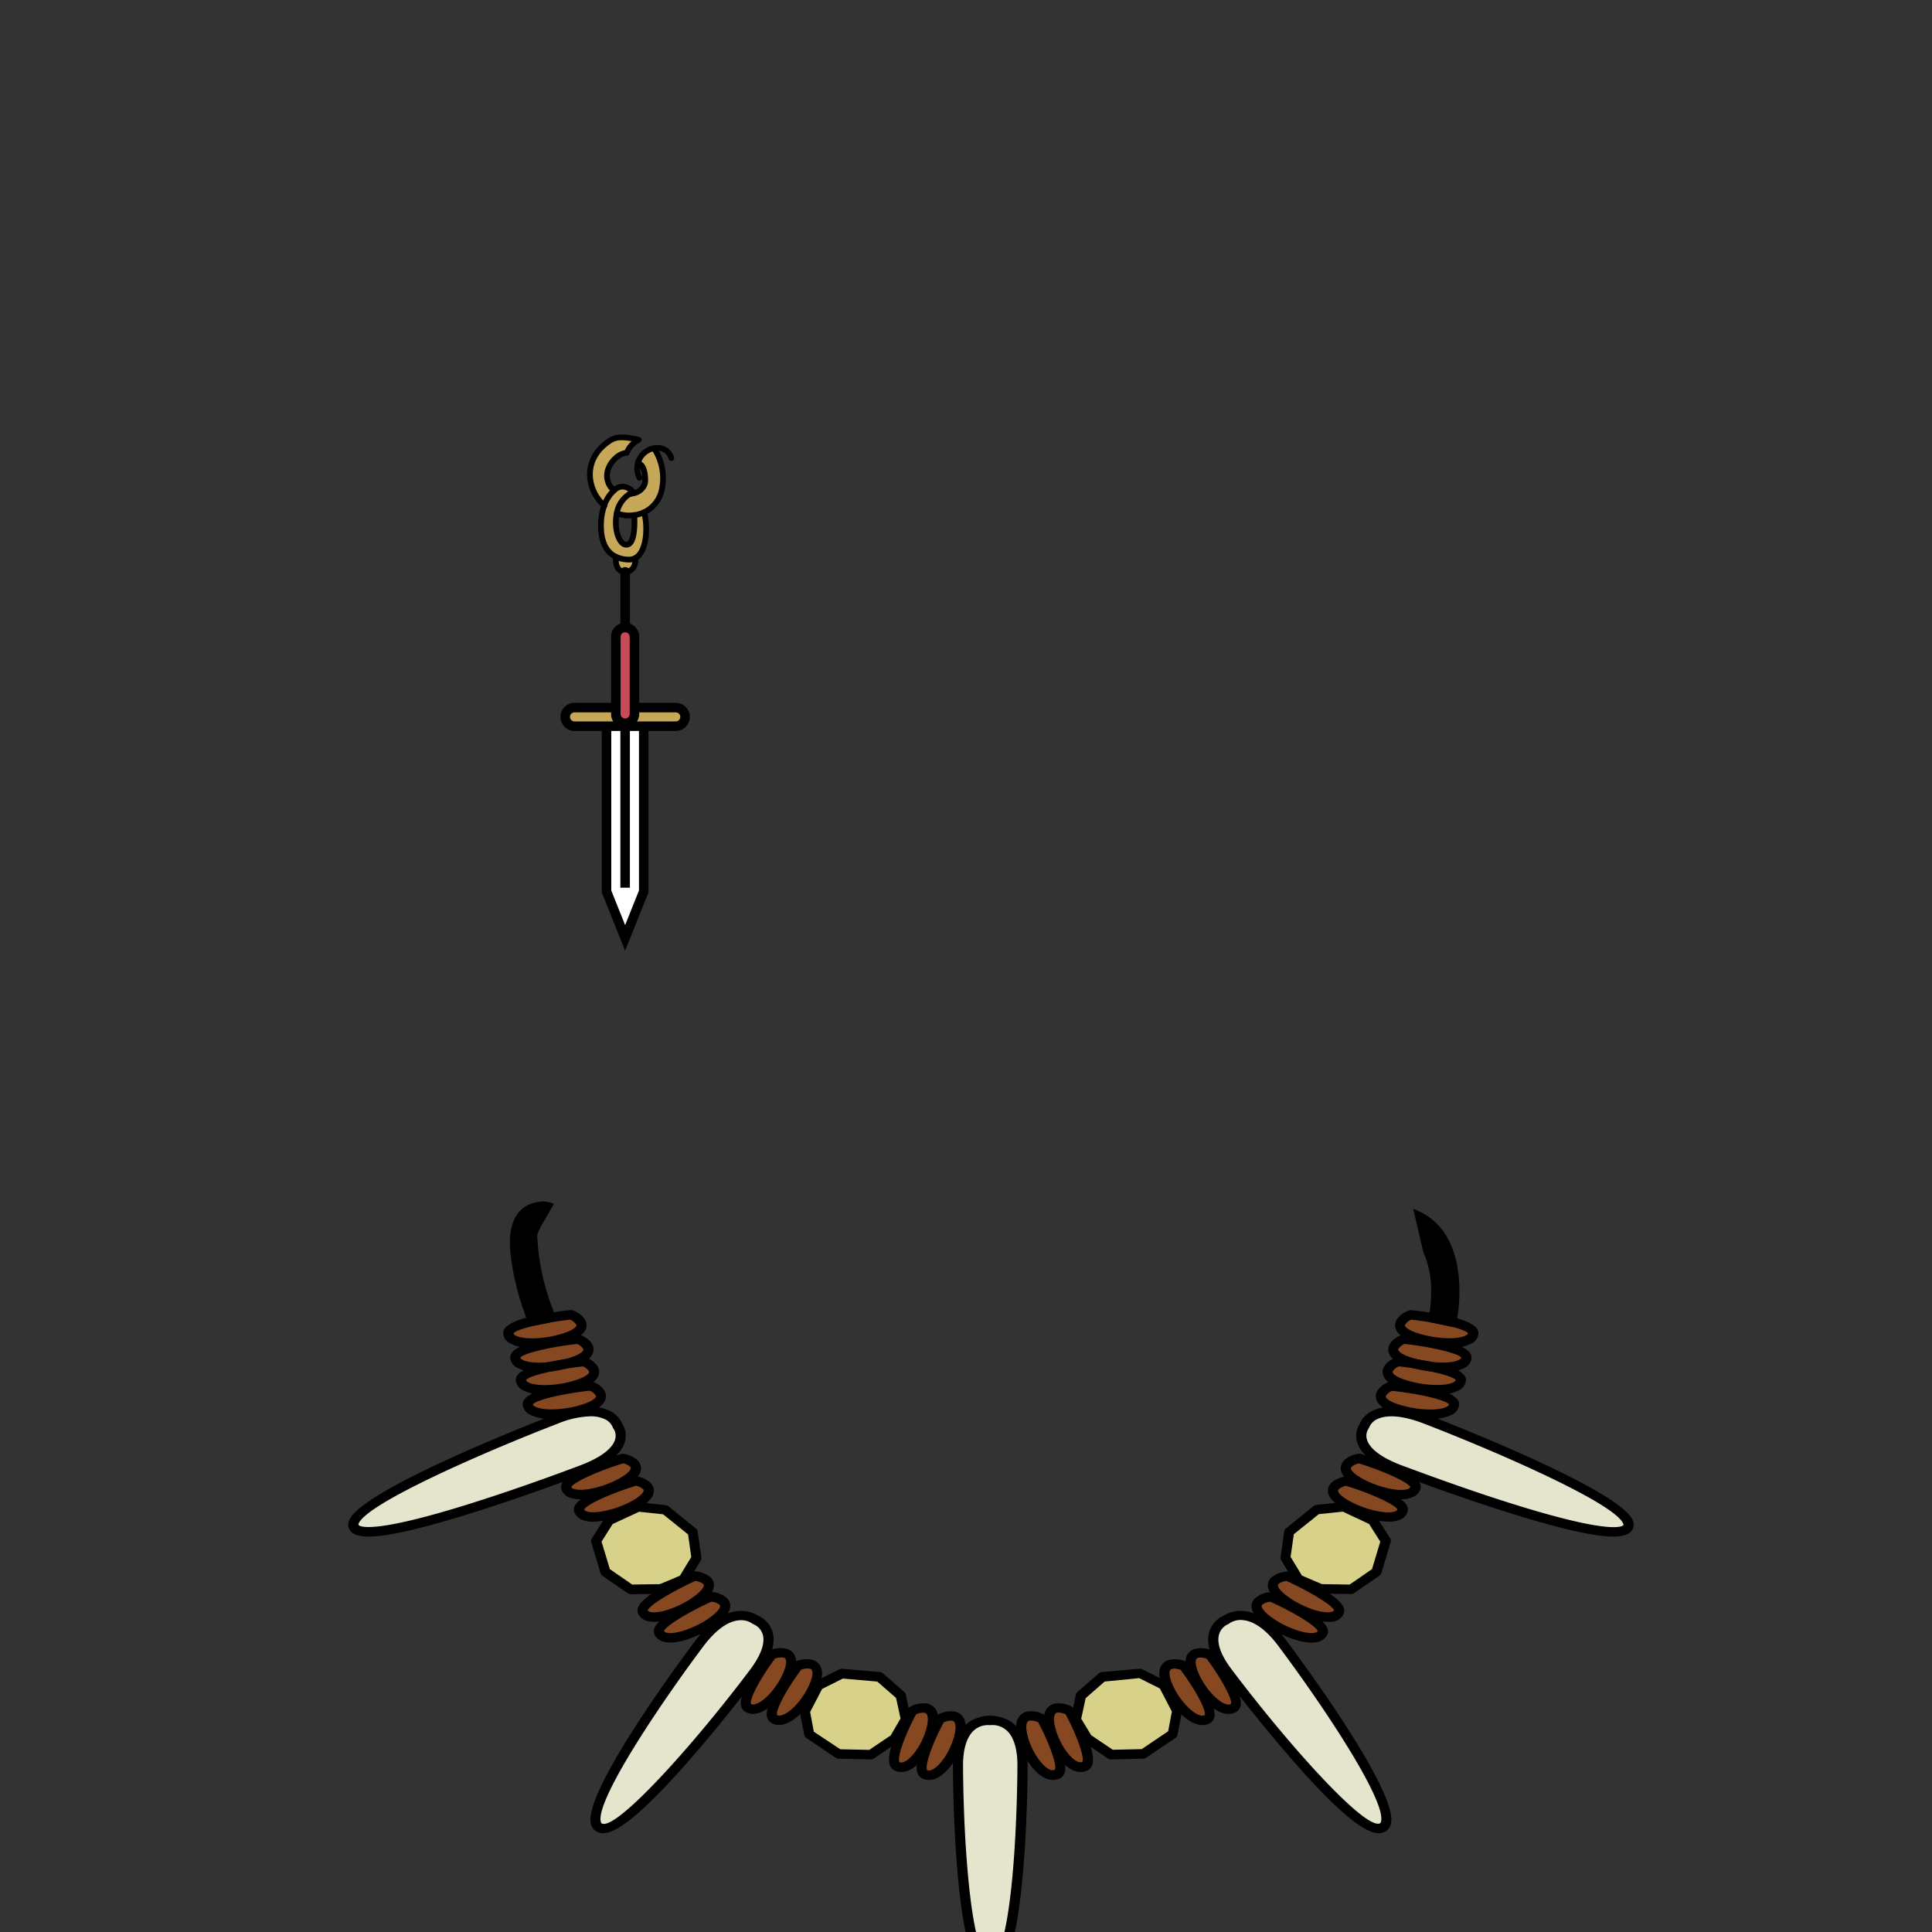 <svg id="jewelries" xmlns="http://www.w3.org/2000/svg" viewBox="0 0 432 432">
  <rect x="0" y="0" width="432" height="432" fill="#333333" stroke="none"/>
  <defs>
    <style>.BUNTAI_BEAR_JEWELRY_BEAR_JEWELRY_8_cls-1{fill:#d8d189;}.BUNTAI_BEAR_JEWELRY_BEAR_JEWELRY_8_cls-2{fill:#e5e5cd;}.BUNTAI_BEAR_JEWELRY_BEAR_JEWELRY_8_cls-3{fill:#864821;}.BUNTAI_BEAR_JEWELRY_BEAR_JEWELRY_8_cls-4{fill:#c7a858;}.BUNTAI_BEAR_JEWELRY_BEAR_JEWELRY_8_cls-5,.BUNTAI_BEAR_JEWELRY_BEAR_JEWELRY_8_cls-8,.BUNTAI_BEAR_JEWELRY_BEAR_JEWELRY_8_cls-9{fill:none;stroke:#000;}.BUNTAI_BEAR_JEWELRY_BEAR_JEWELRY_8_cls-5,.BUNTAI_BEAR_JEWELRY_BEAR_JEWELRY_8_cls-8{stroke-linecap:round;stroke-linejoin:round;}.BUNTAI_BEAR_JEWELRY_BEAR_JEWELRY_8_cls-5{stroke-width:1.28px;}.BUNTAI_BEAR_JEWELRY_BEAR_JEWELRY_8_cls-6{fill:#fff;}.BUNTAI_BEAR_JEWELRY_BEAR_JEWELRY_8_cls-7{fill:#c74c58;}.BUNTAI_BEAR_JEWELRY_BEAR_JEWELRY_8_cls-8,.BUNTAI_BEAR_JEWELRY_BEAR_JEWELRY_8_cls-9{stroke-width:2.13px;}.BUNTAI_BEAR_JEWELRY_BEAR_JEWELRY_8_cls-9{stroke-miterlimit:10;}</style>
  </defs>
  <polygon class="BUNTAI_BEAR_JEWELRY_BEAR_JEWELRY_8_cls-1" points="196.66 374.93 188.22 374.2 182.97 376.83 179.97 382.6 180.93 387.76 187.51 392.19 194.73 392.35 200.05 388.74 202.55 384.43 201.45 379.12 196.66 374.93" />
  <polygon class="BUNTAI_BEAR_JEWELRY_BEAR_JEWELRY_8_cls-1" points="148.73 337.59 142.69 336.94 136.2 339.96 133.29 344.56 135.36 351.5 140.98 355.37 147.77 355.28 152.82 353.16 155.72 348.37 154.9 342.55 148.73 337.59" />
  <polygon class="BUNTAI_BEAR_JEWELRY_BEAR_JEWELRY_8_cls-1" points="254.91 374.2 246.47 374.93 241.68 379.12 240.58 384.43 243.08 388.74 248.4 392.35 255.62 392.19 262.2 387.76 263.16 382.6 260.16 376.83 254.91 374.2" />
  <polygon class="BUNTAI_BEAR_JEWELRY_BEAR_JEWELRY_8_cls-1" points="306.93 339.96 300.44 336.94 294.4 337.59 288.23 342.55 287.41 348.37 290.31 353.16 295.36 355.28 302.15 355.37 307.77 351.5 309.84 344.56 306.93 339.96" />
  <path class="BUNTAI_BEAR_JEWELRY_BEAR_JEWELRY_8_cls-2" d="M221.42,384.7s-7.22-1.08-7.22,10.1c0,0,.08,45.13,7.22,45.13s7.22-45.13,7.22-45.13C228.64,383.62,221.42,384.7,221.42,384.7Z" />
  <path class="BUNTAI_BEAR_JEWELRY_BEAR_JEWELRY_8_cls-2" d="M168.94,362.18s-5.39-4.25-12.47,5.16c0,0-28.5,38-22.49,41.29S168.61,374,168.61,374C175.69,364.61,168.94,362.18,168.94,362.18Z" />
  <path class="BUNTAI_BEAR_JEWELRY_BEAR_JEWELRY_8_cls-2" d="M138.06,318.84s-1.8-6.08-13.73-1.5c0,0-48.14,18.54-45.21,24.12s51.12-12.86,51.12-12.86C142.17,324,138.06,318.84,138.06,318.84Z" />
  <path class="BUNTAI_BEAR_JEWELRY_BEAR_JEWELRY_8_cls-2" d="M274.19,362.18s-6.75,2.43.33,11.84c0,0,28.62,37.92,34.63,34.61s-22.49-41.29-22.49-41.29C279.58,357.93,274.19,362.18,274.19,362.18Z" />
  <path class="BUNTAI_BEAR_JEWELRY_BEAR_JEWELRY_8_cls-2" d="M318.8,317.34c-11.93-4.58-13.73,1.5-13.73,1.5S301,324,312.89,328.6c0,0,48.19,18.43,51.12,12.86S318.8,317.34,318.8,317.34Z" />
  <path class="BUNTAI_BEAR_JEWELRY_BEAR_JEWELRY_8_cls-3" d="M175.69,369.72a5.14,5.14,0,0,0-3.14.29s-7.77,10.35-5.29,11.85,6.53-2.6,8.43-6.31S177,370.21,175.69,369.72Z" />
  <path class="BUNTAI_BEAR_JEWELRY_BEAR_JEWELRY_8_cls-3" d="M181.54,372.21a5.09,5.09,0,0,0-3.14.28s-7.77,10.35-5.29,11.86,6.53-2.61,8.43-6.32S182.88,372.7,181.54,372.21Z" />
  <path class="BUNTAI_BEAR_JEWELRY_BEAR_JEWELRY_8_cls-3" d="M207,382a5.05,5.05,0,0,0-3.07.65s-6,11.16-3.36,12.36,6.06-3.34,7.35-7.23S208.42,382.28,207,382Z" />
  <path class="BUNTAI_BEAR_JEWELRY_BEAR_JEWELRY_8_cls-3" d="M213.21,383.74a5,5,0,0,0-3.07.64s-6,11.16-3.36,12.36,6.06-3.34,7.35-7.23S214.61,384.07,213.21,383.74Z" />
  <path class="BUNTAI_BEAR_JEWELRY_BEAR_JEWELRY_8_cls-3" d="M142,327.52c-.71-1.08-2.7-1.41-2.7-1.41s-13.52,4.17-12.63,6.66,7,1.32,11.19-.63S142.67,328.6,142,327.52Z" />
  <path class="BUNTAI_BEAR_JEWELRY_BEAR_JEWELRY_8_cls-3" d="M144.84,332.53c-.71-1.08-2.7-1.41-2.7-1.41s-13.53,4.18-12.63,6.66,7,1.33,11.18-.62S145.55,333.61,144.84,332.53Z" />
  <path class="BUNTAI_BEAR_JEWELRY_BEAR_JEWELRY_8_cls-3" d="M158.13,353.51a4.94,4.94,0,0,0-2.9-1.08s-12.74,5.71-11.46,8.07,7.18.49,11-1.92S159,354.5,158.13,353.51Z" />
  <path class="BUNTAI_BEAR_JEWELRY_BEAR_JEWELRY_8_cls-3" d="M158.87,357.07s-12.73,5.7-11.45,8.06,7.18.5,11-1.92,4.25-4.07,3.37-5.06A4.87,4.87,0,0,0,158.87,357.07Z" />
  <path class="BUNTAI_BEAR_JEWELRY_BEAR_JEWELRY_8_cls-3" d="M127.56,310.05c4.55-1.13,5.65-2.55,5.23-3.74s-2.28-1.87-2.28-1.87-1.79.19-4.07.56c4.42-1.13,5.5-2.53,5.09-3.71s-2.28-1.87-2.28-1.87-14.26,1.55-14,4.14c.18,2,4.06,2.47,7.91,2-3.44.71-6.77,1.72-6.65,3C116.73,311.17,123,311.19,127.56,310.05Z" />
  <path class="BUNTAI_BEAR_JEWELRY_BEAR_JEWELRY_8_cls-3" d="M134.31,311.74c-.41-1.19-2.27-1.88-2.27-1.88s-14.27,1.56-14,4.15,6.53,2.61,11.08,1.47S134.73,312.93,134.31,311.74Z" />
  <path class="BUNTAI_BEAR_JEWELRY_BEAR_JEWELRY_8_cls-3" d="M124.78,299.61c4.54-1.14,5.64-2.56,5.22-3.75s-2.28-1.87-2.28-1.87-14.26,1.55-14,4.14S120.23,300.74,124.78,299.61Z" />
  <path class="BUNTAI_BEAR_JEWELRY_BEAR_JEWELRY_8_cls-3" d="M267.44,369.72c-1.34.49-1.91,2.12,0,5.83s5.95,7.82,8.43,6.31S270.58,370,270.58,370A5.14,5.14,0,0,0,267.44,369.72Z" />
  <path class="BUNTAI_BEAR_JEWELRY_BEAR_JEWELRY_8_cls-3" d="M261.59,372.21c-1.34.49-1.91,2.12,0,5.82s6,7.83,8.43,6.32-5.29-11.86-5.29-11.86A5.09,5.09,0,0,0,261.59,372.21Z" />
  <path class="BUNTAI_BEAR_JEWELRY_BEAR_JEWELRY_8_cls-3" d="M236.11,382c-1.4.33-2.22,1.88-.92,5.78s4.65,8.44,7.35,7.23-3.36-12.36-3.36-12.36A5.05,5.05,0,0,0,236.11,382Z" />
  <path class="BUNTAI_BEAR_JEWELRY_BEAR_JEWELRY_8_cls-3" d="M229.92,383.74c-1.4.33-2.22,1.87-.92,5.77s4.65,8.44,7.35,7.23S233,384.38,233,384.38A5,5,0,0,0,229.92,383.74Z" />
  <path class="BUNTAI_BEAR_JEWELRY_BEAR_JEWELRY_8_cls-3" d="M303.87,326.11s-2,.33-2.7,1.41,0,2.67,4.14,4.62,10.29,3.11,11.19.63S303.87,326.11,303.87,326.11Z" />
  <path class="BUNTAI_BEAR_JEWELRY_BEAR_JEWELRY_8_cls-3" d="M301,331.12s-2,.33-2.7,1.41,0,2.67,4.15,4.63,10.29,3.11,11.18.62S301,331.12,301,331.12Z" />
  <path class="BUNTAI_BEAR_JEWELRY_BEAR_JEWELRY_8_cls-3" d="M287.9,352.43a4.94,4.94,0,0,0-2.9,1.08c-.87,1-.43,2.65,3.37,5.07s9.71,4.28,11,1.92S287.9,352.43,287.9,352.43Z" />
  <path class="BUNTAI_BEAR_JEWELRY_BEAR_JEWELRY_8_cls-3" d="M284.26,357.07a4.87,4.87,0,0,0-2.9,1.08c-.88,1-.43,2.65,3.37,5.06s9.7,4.28,11,1.92S284.26,357.07,284.26,357.07Z" />
  <path class="BUNTAI_BEAR_JEWELRY_BEAR_JEWELRY_8_cls-3" d="M311.09,309.86s-1.86.69-2.28,1.88.68,2.61,5.23,3.74,10.84,1.12,11.07-1.47S311.09,309.86,311.09,309.86Z" />
  <path class="BUNTAI_BEAR_JEWELRY_BEAR_JEWELRY_8_cls-3" d="M315.41,294s-1.86.69-2.28,1.87.68,2.61,5.22,3.75,10.84,1.12,11.08-1.48S315.41,294,315.41,294Z" />
  <path class="BUNTAI_BEAR_JEWELRY_BEAR_JEWELRY_8_cls-3" d="M313.88,299.42s-1.86.68-2.28,1.87.67,2.58,5.09,3.71c-2.28-.37-4.07-.56-4.07-.56s-1.86.69-2.28,1.87.68,2.61,5.23,3.74,10.83,1.12,11.07-1.47c.12-1.26-3.21-2.27-6.65-3,3.85.43,7.73,0,7.91-2C328.14,301,313.88,299.42,313.88,299.42Z" />
  <path d="M221.42,441c-2.57,0-5.73-2.67-7.42-23.54-.9-11.2-.93-22.54-.93-22.65,0-4.59,1.17-7.84,3.47-9.67a8.69,8.69,0,0,1,9.76,0c2.31,1.83,3.48,5.08,3.48,9.67,0,.11,0,11.45-.94,22.65C227.16,438.32,224,441,221.42,441Zm-.52-55.26a4.65,4.65,0,0,0-2.92,1c-1.73,1.39-2.64,4.17-2.64,8,0,.11,0,11.38.93,22.5,1.69,21,4.8,21.58,5.15,21.58s3.46-.61,5.16-21.58c.9-11.12.92-22.39.92-22.5,0-3.86-.91-6.64-2.64-8a4.67,4.67,0,0,0-3.27-1,1,1,0,0,1-.34,0Z" />
  <path d="M134.83,409.91a2.93,2.93,0,0,1-1.43-.36,2.63,2.63,0,0,1-1.29-1.77c-1.7-7.29,20.85-37.61,23.43-41,3-3.94,6.06-6.13,9.21-6.51a7.16,7.16,0,0,1,4.77,1,5.9,5.9,0,0,1,3.17,3.46c.86,2.65-.19,6-3.15,9.9-.07.1-7.27,9.62-15.11,18.61C142.52,406.89,137.45,409.91,134.83,409.91Zm30.86-47.63a6.07,6.07,0,0,0-.71.05c-2.43.32-5,2.26-7.58,5.62-9.89,13.18-24.2,34.54-23.07,39.38.07.31.19.37.22.39a1,1,0,0,0,.48.11c4,0,19.71-17.27,32.65-34.42,2.48-3.3,3.47-6.08,2.85-8a3.59,3.59,0,0,0-2-2.2,1.54,1.54,0,0,1-.31-.17A4.35,4.35,0,0,0,165.69,362.28Z" />
  <path d="M82.41,343.58c-2.8,0-3.83-.75-4.31-1.66a2.25,2.25,0,0,1,0-2c2.77-6.83,41.43-21.89,45.83-23.58,5.17-2,9.25-2.33,12.14-1a5.77,5.77,0,0,1,3.06,3,4.9,4.9,0,0,1,.57,4.12c-.81,2.73-3.84,5.12-9,7.09-.12.05-12.22,4.67-24.53,8.55C93.11,342.23,86.17,343.58,82.41,343.58ZM132,316.69a20.71,20.71,0,0,0-7.26,1.63C107.85,324.84,82,336.17,80.18,340.7c0,.05-.08.22,0,.29s1.66,2.57,25.26-4.87c12.24-3.85,24.29-8.45,24.41-8.5,5.56-2.13,7.24-4.28,7.67-5.7a2.85,2.85,0,0,0-.33-2.45,1.11,1.11,0,0,1-.18-.34,3.54,3.54,0,0,0-2-1.9A7.24,7.24,0,0,0,132,316.69Z" />
  <path d="M194.73,393.41h0l-7.22-.16a1.13,1.13,0,0,1-.64-.2l-6.57-4.43a1.08,1.08,0,0,1-.46-.67l-1-5.17a1,1,0,0,1,.1-.64l3-5.77a1.06,1.06,0,0,1,.48-.48l5.26-2.62a1.17,1.17,0,0,1,.64-.13l8.43.74a1.15,1.15,0,0,1,.67.28l4.79,4.18a1,1,0,0,1,.34.58l1.11,5.31a1,1,0,0,1-.12.71l-2.5,4.31a1.21,1.21,0,0,1-.33.35l-5.32,3.6A1.23,1.23,0,0,1,194.73,393.41Zm-6.84-2.27,6.48.14,4.81-3.25,2.18-3.77-1-4.6L196.16,376l-7.7-.67-4.63,2.32-2.68,5.15.82,4.41Z" />
  <path d="M141,356.43a1.16,1.16,0,0,1-.68-.21l-5.62-3.87a1.09,1.09,0,0,1-.42-.57l-2.07-6.94a1,1,0,0,1,.12-.82l2.91-4.6a1.11,1.11,0,0,1,.47-.41l6.49-3a1.27,1.27,0,0,1,.64-.1l6,.64a1.32,1.32,0,0,1,.61.25l6.17,5a1,1,0,0,1,.38.66l.83,5.82a1,1,0,0,1-.14.66l-2.9,4.79a1.12,1.12,0,0,1-.53.45l-5.05,2.12a1.34,1.34,0,0,1-.45.09l-6.79.09Zm-4.64-5.57,5,3.45,6.18-.09,4.49-1.88,2.54-4.19-.72-5.06-5.58-4.49-5.36-.57L137,340.77l-2.49,3.94Z" />
  <path d="M308.3,409.91c-2.62,0-7.68-3-19.6-16.68-7.84-9-15-18.51-15.11-18.61-3-3.92-4-7.25-3.15-9.9a5.9,5.9,0,0,1,3.17-3.46,7.18,7.18,0,0,1,4.77-1c3.15.38,6.25,2.57,9.21,6.51,2.58,3.44,25.13,33.76,23.43,41a2.63,2.63,0,0,1-1.29,1.77A2.93,2.93,0,0,1,308.3,409.91Zm-33.69-46.74a3.6,3.6,0,0,0-2,2.2c-.62,2,.37,4.74,2.85,8,13.53,17.92,30.08,36,33.13,34.31,0,0,.15-.08.22-.39,1.13-4.84-13.18-26.2-23.07-39.39-2.53-3.35-5.14-5.29-7.58-5.61a4.56,4.56,0,0,0-3.23.67A1.54,1.54,0,0,1,274.61,363.17Zm-.42-1h0Z" />
  <path d="M360.72,343.58c-3.76,0-10.7-1.35-23.73-5.45-12.31-3.88-24.41-8.5-24.53-8.55-5.15-2-8.18-4.36-9-7.09a4.93,4.93,0,0,1,.58-4.12,5.77,5.77,0,0,1,3.06-3c2.88-1.32,7-1,12.14,1,4.4,1.69,43.06,16.75,45.83,23.58a2.25,2.25,0,0,1,0,2C364.55,342.83,363.51,343.58,360.72,343.58ZM306,319.46a2.84,2.84,0,0,0-.32,2.5c.44,1.42,2.13,3.55,7.65,5.67.12,0,12.17,4.64,24.41,8.49,23.6,7.44,25.21,5,25.26,4.87s0-.24-.05-.29c-1.83-4.53-27.66-15.86-44.57-22.38-5.6-2.15-8.64-1.77-10.21-1.09a3.51,3.51,0,0,0-2,1.9A1.48,1.48,0,0,1,306,319.46Zm-.92-.62h0Z" />
  <path d="M248.4,393.41a1.23,1.23,0,0,1-.67-.21l-5.32-3.6a1.21,1.21,0,0,1-.33-.35l-2.5-4.31a1,1,0,0,1-.12-.71l1.11-5.31a1,1,0,0,1,.34-.58l4.79-4.18a1.15,1.15,0,0,1,.67-.28l8.43-.74a1.17,1.17,0,0,1,.64.13l5.26,2.62a1.06,1.06,0,0,1,.48.48l3,5.77a1,1,0,0,1,.1.64l-1,5.17a1.08,1.08,0,0,1-.46.67l-6.57,4.43a1.13,1.13,0,0,1-.64.2l-7.22.16ZM244,388l4.81,3.25,6.48-.14,5.92-4,.82-4.41-2.68-5.15-4.63-2.32L247,376l-4.24,3.71-1,4.6Z" />
  <path d="M302.15,356.43h0l-6.79-.09a1.34,1.34,0,0,1-.45-.09l-5-2.12a1.12,1.12,0,0,1-.53-.45l-2.9-4.79a1,1,0,0,1-.14-.66l.82-5.82a1.08,1.08,0,0,1,.39-.66l6.17-5a1.32,1.32,0,0,1,.61-.25l6-.64a1.27,1.27,0,0,1,.64.1l6.49,3a1.11,1.11,0,0,1,.47.41l2.91,4.6a1,1,0,0,1,.12.82l-2.07,6.94a1.09,1.09,0,0,1-.42.57l-5.62,3.87A1.16,1.16,0,0,1,302.15,356.43Zm-6.54-2.21,6.18.09,5-3.45,1.84-6.15-2.49-3.94L300.24,338l-5.36.57-5.58,4.49-.72,5.06,2.54,4.19Z" />
  <path d="M168.43,383.24a3.35,3.35,0,0,1-1.79-.49,2,2,0,0,1-.95-1.37c-.63-3.05,4.83-10.51,5.93-12a1.12,1.12,0,0,1,.45-.35,6.14,6.14,0,0,1,4-.31,2.82,2.82,0,0,1,1.69,1.57c.56,1.33.2,3.19-1.08,5.7-1.49,2.9-4.39,6.35-7.21,7.09A4.57,4.57,0,0,1,168.43,383.24Zm4.86-12.37c-3.35,4.52-5.84,9.22-5.35,10.17a1.45,1.45,0,0,0,.95,0c1.76-.46,4.29-3.08,5.78-6,1.34-2.61,1.15-3.67,1-4a.67.67,0,0,0-.4-.37A3.56,3.56,0,0,0,173.29,370.87Z" />
  <path d="M174.28,385.73a3.44,3.44,0,0,1-1.79-.49,2,2,0,0,1-1-1.37c-.63-3.05,4.83-10.52,5.93-12a1.06,1.06,0,0,1,.45-.36,6.2,6.2,0,0,1,4-.31,2.84,2.84,0,0,1,1.68,1.57c.57,1.33.21,3.2-1.07,5.7-1.49,2.9-4.39,6.35-7.22,7.09A4,4,0,0,1,174.28,385.73Zm4.85-12.37c-3.35,4.52-5.83,9.22-5.34,10.16a1.32,1.32,0,0,0,1,0c1.76-.45,4.29-3.07,5.78-6,1.34-2.61,1.15-3.68,1-4a.66.66,0,0,0-.4-.38A3.56,3.56,0,0,0,179.13,373.36Z" />
  <path d="M201.51,396.22a3.47,3.47,0,0,1-1.41-.3,2.15,2.15,0,0,1-1.14-1.26c-1.08-3,3.12-11,4-12.54a1.15,1.15,0,0,1,.41-.41,6,6,0,0,1,4-.78,3,3,0,0,1,1.91,1.36c.75,1.25.69,3.13-.18,5.75-1,3-3.32,6.78-6,7.87A4.26,4.26,0,0,1,201.51,396.22Zm3.3-12.85c-2.57,4.8-4.31,9.84-3.67,10.68a1.38,1.38,0,0,0,1-.09c1.65-.67,3.73-3.55,4.73-6.55.91-2.73.56-3.76.37-4.08a.71.71,0,0,0-.49-.35A3.38,3.38,0,0,0,204.81,383.37Z" />
  <path d="M207.71,398a3.48,3.48,0,0,1-1.42-.3,2.12,2.12,0,0,1-1.14-1.26c-1.08-3,3.12-11,4-12.53a1.1,1.1,0,0,1,.41-.42,6.11,6.11,0,0,1,3.95-.78,3,3,0,0,1,1.92,1.36c.75,1.25.69,3.13-.18,5.75-1,3-3.32,6.78-6,7.87A4.21,4.21,0,0,1,207.71,398ZM211,385.15c-2.57,4.81-4.31,9.84-3.67,10.68a1.41,1.41,0,0,0,1-.08c1.65-.68,3.73-3.55,4.73-6.56.91-2.72.56-3.76.37-4.08a.74.74,0,0,0-.49-.35A3.46,3.46,0,0,0,211,385.15Z" />
  <path d="M129.85,335.24a6.86,6.86,0,0,1-2.45-.38,3,3,0,0,1-1.85-1.76,1.83,1.83,0,0,1,.15-1.51c1.48-2.75,11.26-5.89,13.21-6.49a1.14,1.14,0,0,1,.55,0c.26,0,2.52.45,3.47,1.89a2.36,2.36,0,0,1,.3,2.06c-.42,1.38-2,2.72-4.9,4.07A22,22,0,0,1,129.85,335.24Zm-2.11-2.73a.92.92,0,0,0,.53.39c1.64.63,5.7-.13,9-1.7,3.14-1.48,3.65-2.49,3.73-2.76a.38.38,0,0,0,0-.37,3,3,0,0,0-1.67-.86C133.53,329,128.23,331.45,127.74,332.51Z" />
  <path d="M132.72,340.26a7,7,0,0,1-2.44-.38,3,3,0,0,1-1.85-1.76,1.81,1.81,0,0,1,.15-1.52c1.47-2.75,11.26-5.88,13.2-6.48a1.18,1.18,0,0,1,.56,0c.25,0,2.51.45,3.47,1.9a2.37,2.37,0,0,1,.29,2c-.42,1.39-2,2.72-4.9,4.07A21.8,21.8,0,0,1,132.72,340.26Zm-2.1-2.74a.85.85,0,0,0,.52.4c1.65.62,5.7-.14,9-1.71,3.14-1.48,3.66-2.48,3.74-2.75a.43.43,0,0,0,0-.38,3.15,3.15,0,0,0-1.67-.86C136.4,334,131.11,336.46,130.62,337.52Z" />
  <path d="M146.27,362.64a6.09,6.09,0,0,1-1.38-.14,3.19,3.19,0,0,1-2.13-1.52,1.81,1.81,0,0,1-.08-1.54c1-2.91,10.23-7.14,12.06-8a1,1,0,0,1,.54-.1,5.86,5.86,0,0,1,3.72,1.46,2.42,2.42,0,0,1,.61,2c-.21,1.42-1.59,2.92-4.22,4.58S149.07,362.64,146.27,362.64Zm-1.44-2.55a1,1,0,0,0,.63.36c1.73.41,5.62-.82,8.66-2.75,2.84-1.81,3.2-2.85,3.24-3.13a.39.39,0,0,0-.11-.38,3.32,3.32,0,0,0-1.81-.68C150,356,145.15,359,144.83,360.09Z" />
  <path d="M149.92,367.28a6,6,0,0,1-1.38-.15,3.18,3.18,0,0,1-2.14-1.52,1.84,1.84,0,0,1-.08-1.54c1.06-2.9,10.23-7.14,12.06-8a1.28,1.28,0,0,1,.55-.1,5.88,5.88,0,0,1,3.72,1.46,2.45,2.45,0,0,1,.61,2c-.22,1.42-1.6,2.92-4.22,4.59S152.72,367.28,149.92,367.28Zm-1.45-2.56a1,1,0,0,0,.63.36c1.75.42,5.62-.82,8.66-2.74,2.85-1.81,3.21-2.86,3.25-3.14a.42.42,0,0,0-.12-.38,3.29,3.29,0,0,0-1.81-.67C153.65,360.61,148.8,363.62,148.47,364.72Z" />
  <path d="M121.83,311.84a9.72,9.72,0,0,1-5.13-1.1,2.78,2.78,0,0,1-1.35-2.07c-.27-3,8-4.52,15-5.29a1.27,1.27,0,0,1,.55.07c.24.09,2.37.92,2.94,2.53a2.39,2.39,0,0,1-.21,2c-.74,1.28-2.64,2.28-5.8,3.07A25.86,25.86,0,0,1,121.83,311.84Zm-4.2-3.27a.79.79,0,0,0,.37.44c1.42.93,5.58.94,9.27,0,3.39-.84,4.2-1.7,4.39-2a.41.41,0,0,0,.05-.36,2.9,2.9,0,0,0-1.38-1.12C124.16,306.22,118.35,307.62,117.63,308.57Z" />
  <path d="M123.35,317.27a9.78,9.78,0,0,1-5.12-1.1,2.75,2.75,0,0,1-1.35-2.07c-.27-3,8-4.52,15-5.29a1.29,1.29,0,0,1,.55.07c.24.09,2.37.92,2.93,2.53a2.39,2.39,0,0,1-.2,2c-.74,1.28-2.64,2.28-5.81,3.07A26.34,26.34,0,0,1,123.35,317.27ZM119.16,314a.75.75,0,0,0,.37.44c1.42.93,5.58.94,9.27,0,3.39-.84,4.2-1.7,4.39-2a.41.41,0,0,0,.05-.36,2.9,2.9,0,0,0-1.38-1.12C125.69,311.65,119.87,313.05,119.16,314Z" />
  <path d="M119,301.39a9.72,9.72,0,0,1-5.13-1.1,2.74,2.74,0,0,1-1.34-2.07c-.28-3,8-4.52,15-5.28a1.13,1.13,0,0,1,.55.06c.25.09,2.37.92,2.94,2.54a2.33,2.33,0,0,1-.21,2c-.74,1.28-2.64,2.28-5.8,3.07A25.86,25.86,0,0,1,119,301.39Zm-4.2-3.27a.79.79,0,0,0,.37.44c1.43.93,5.59.94,9.27,0,3.39-.84,4.2-1.7,4.4-2a.4.4,0,0,0,0-.36,2.85,2.85,0,0,0-1.38-1.12C121.37,295.77,115.56,297.17,114.84,298.12Z" />
  <path d="M120.57,306.82a9.82,9.82,0,0,1-5.13-1.1,2.74,2.74,0,0,1-1.34-2.07c-.28-3,8-4.52,15-5.29a1.27,1.27,0,0,1,.55.07c.24.09,2.37.92,2.94,2.53a2.35,2.35,0,0,1-.21,2c-.74,1.28-2.64,2.28-5.8,3.07A25.86,25.86,0,0,1,120.57,306.82Zm-4.2-3.27a.79.79,0,0,0,.37.44c1.42.93,5.58.94,9.27,0,3.39-.84,4.2-1.7,4.39-2a.38.38,0,0,0,0-.36,2.9,2.9,0,0,0-1.38-1.12C122.9,301.2,117.09,302.6,116.37,303.55Z" />
  <path d="M274.7,383.24a4.57,4.57,0,0,1-1.08-.14c-2.83-.74-5.72-4.2-7.21-7.09-1.28-2.51-1.64-4.37-1.08-5.7a2.82,2.82,0,0,1,1.69-1.57,6.16,6.16,0,0,1,4,.31,1.12,1.12,0,0,1,.45.35c1.1,1.47,6.56,8.93,5.93,12a2,2,0,0,1-.95,1.37A3.35,3.35,0,0,1,274.7,383.24Zm-6.25-12.62a1.89,1.89,0,0,0-.6.09.67.67,0,0,0-.4.37c-.14.34-.33,1.4,1,4,1.49,2.89,4,5.51,5.78,6a1.24,1.24,0,0,0,1-.08c.43-.89-2.06-5.59-5.41-10.1A4.65,4.65,0,0,0,268.45,370.62Z" />
  <path d="M268.85,385.73a4,4,0,0,1-1.07-.15c-2.83-.74-5.73-4.19-7.22-7.09-1.28-2.5-1.64-4.37-1.08-5.7a2.91,2.91,0,0,1,1.69-1.57,6.2,6.2,0,0,1,4,.31,1.06,1.06,0,0,1,.45.36c1.1,1.46,6.56,8.93,5.93,12a2,2,0,0,1-.95,1.37A3.44,3.44,0,0,1,268.85,385.73ZM262.6,373.1a1.89,1.89,0,0,0-.6.09.66.66,0,0,0-.4.38c-.14.33-.33,1.4,1,4,1.49,2.89,4,5.51,5.78,6a1.16,1.16,0,0,0,1-.08c.43-.88-2-5.59-5.4-10.1A4.78,4.78,0,0,0,262.6,373.1Z" />
  <path d="M241.61,396.22a4.25,4.25,0,0,1-1.52-.31c-2.67-1.09-5-4.84-6-7.87-.87-2.62-.93-4.5-.18-5.75a3,3,0,0,1,1.91-1.36,6,6,0,0,1,4,.78,1.15,1.15,0,0,1,.41.41c.85,1.58,5.05,9.58,4,12.54a2.15,2.15,0,0,1-1.14,1.26A3.48,3.48,0,0,1,241.61,396.22Zm-4.88-13.28a1.86,1.86,0,0,0-.34,0,.71.71,0,0,0-.49.35c-.19.32-.54,1.35.37,4.08,1,3,3.08,5.88,4.73,6.55a1.25,1.25,0,0,0,1,.05c.59-.8-1.15-5.84-3.72-10.64A4.18,4.18,0,0,0,236.73,382.94Z" />
  <path d="M235.42,398a4.21,4.21,0,0,1-1.52-.31c-2.67-1.09-5-4.84-6-7.87-.87-2.62-.93-4.5-.18-5.75a3,3,0,0,1,1.91-1.36,6,6,0,0,1,4,.78,1.1,1.1,0,0,1,.41.42c.85,1.57,5.05,9.57,4,12.53a2.12,2.12,0,0,1-1.14,1.26A3.48,3.48,0,0,1,235.42,398Zm-4.88-13.27a1.87,1.87,0,0,0-.34,0,.74.74,0,0,0-.49.35c-.19.32-.54,1.36.37,4.08,1,3,3.08,5.88,4.73,6.56a1.3,1.3,0,0,0,1.05,0c.58-.8-1.16-5.83-3.73-10.64A4.17,4.17,0,0,0,230.54,384.73Z" />
  <path d="M313.28,335.24a22,22,0,0,1-8.48-2.15c-2.87-1.35-4.48-2.69-4.9-4.07a2.39,2.39,0,0,1,.3-2.06c.95-1.44,3.21-1.85,3.47-1.89a1.27,1.27,0,0,1,.55,0c1.95.6,11.73,3.74,13.21,6.49a1.83,1.83,0,0,1,.15,1.51,3,3,0,0,1-1.86,1.76A6.8,6.8,0,0,1,313.28,335.24Zm-9.47-8a3.08,3.08,0,0,0-1.67.86.36.36,0,0,0-.05.37c.08.27.6,1.28,3.73,2.76,3.34,1.57,7.4,2.33,9,1.7a.92.92,0,0,0,.53-.39C314.9,331.45,309.6,329,303.81,327.21Z" />
  <path d="M310.45,340.25a22,22,0,0,1-8.52-2.15c-2.88-1.35-4.48-2.68-4.9-4.07a2.37,2.37,0,0,1,.29-2c1-1.45,3.22-1.86,3.47-1.9a1.18,1.18,0,0,1,.56,0c1.95.6,11.73,3.73,13.2,6.48a1.81,1.81,0,0,1,.15,1.52,3,3,0,0,1-1.85,1.76A7,7,0,0,1,310.45,340.25Zm-9.52-8a3.15,3.15,0,0,0-1.67.86.43.43,0,0,0-.05.38c.08.27.6,1.27,3.74,2.75,3.34,1.57,7.39,2.33,9,1.71a.85.85,0,0,0,.52-.4C312,336.46,306.73,334,300.93,332.22Z" />
  <path d="M296.86,362.64c-2.81,0-6.52-1.53-9.12-3.19s-4-3.16-4.22-4.58a2.42,2.42,0,0,1,.61-2,5.86,5.86,0,0,1,3.72-1.46,1.11,1.11,0,0,1,.54.1c1.83.82,11,5,12.06,8a1.81,1.81,0,0,1-.08,1.54,3.19,3.19,0,0,1-2.13,1.52A6.09,6.09,0,0,1,296.86,362.64Zm-9.17-9.13a3.29,3.29,0,0,0-1.81.68.39.39,0,0,0-.11.38c0,.28.4,1.32,3.24,3.13,3,1.93,6.91,3.17,8.66,2.74a1,1,0,0,0,.63-.35C298,359,293.12,356,287.69,353.51Z" />
  <path d="M293.21,367.28c-2.8,0-6.52-1.54-9.12-3.19s-4-3.17-4.22-4.59a2.45,2.45,0,0,1,.61-2A5.88,5.88,0,0,1,284.2,356a1.28,1.28,0,0,1,.55.1c1.83.82,11,5.06,12.06,8a1.84,1.84,0,0,1-.08,1.54,3.18,3.18,0,0,1-2.14,1.52A6,6,0,0,1,293.21,367.28Zm-9.16-9.13a3.35,3.35,0,0,0-1.82.67.45.45,0,0,0-.11.38c0,.28.4,1.33,3.25,3.14,3,1.92,6.92,3.15,8.66,2.74a.93.93,0,0,0,.62-.36C294.33,363.62,289.48,360.61,284.05,358.15Z" />
  <path d="M321.3,311.84a25.86,25.86,0,0,1-6-.76c-3.16-.79-5.06-1.79-5.8-3.07a2.39,2.39,0,0,1-.21-2c.57-1.61,2.7-2.44,2.94-2.53a1.27,1.27,0,0,1,.55-.07c7,.77,15.3,2.31,15,5.29a2.74,2.74,0,0,1-1.34,2.07A9.7,9.7,0,0,1,321.3,311.84Zm-8.5-6.32a2.9,2.9,0,0,0-1.38,1.12.38.38,0,0,0,.05.36c.19.33,1,1.19,4.39,2,3.69.92,7.85.91,9.27,0a.75.75,0,0,0,.37-.44C324.78,307.62,319,306.22,312.8,305.52Z" />
  <path d="M319.78,317.27a26.49,26.49,0,0,1-6-.76c-3.16-.79-5.06-1.79-5.8-3.07a2.43,2.43,0,0,1-.21-2c.57-1.61,2.7-2.44,2.94-2.53a1.27,1.27,0,0,1,.55-.07c7,.77,15.3,2.31,15,5.29a2.75,2.75,0,0,1-1.35,2.07A9.78,9.78,0,0,1,319.78,317.27ZM311.27,311a2.9,2.9,0,0,0-1.38,1.12.41.41,0,0,0,.05.36c.19.33,1,1.19,4.39,2,3.69.92,7.85.91,9.27,0A.75.75,0,0,0,324,314C323.26,313.05,317.44,311.65,311.27,311Z" />
  <path d="M324.09,301.39a25.86,25.86,0,0,1-6-.76c-3.16-.79-5.06-1.79-5.8-3.07a2.33,2.33,0,0,1-.21-2c.57-1.62,2.69-2.45,2.93-2.54a1.18,1.18,0,0,1,.56-.06c7,.76,15.3,2.3,15,5.28a2.74,2.74,0,0,1-1.34,2.07A9.72,9.72,0,0,1,324.09,301.39Zm-8.51-6.32a2.87,2.87,0,0,0-1.37,1.12.4.4,0,0,0,0,.36c.2.33,1,1.19,4.4,2,3.69.92,7.84.91,9.26,0a.78.78,0,0,0,.38-.44C327.57,297.17,321.76,295.77,315.58,295.07Z" />
  <path d="M322.56,306.82a25.86,25.86,0,0,1-6-.76c-3.16-.79-5.06-1.79-5.8-3.07a2.35,2.35,0,0,1-.21-2c.57-1.61,2.7-2.44,2.94-2.53a1.27,1.27,0,0,1,.55-.07c7,.77,15.3,2.31,15,5.29a2.74,2.74,0,0,1-1.34,2.07A9.82,9.82,0,0,1,322.56,306.82Zm-8.5-6.32a2.9,2.9,0,0,0-1.38,1.12.38.38,0,0,0,.05.36c.19.33,1,1.19,4.39,2,3.69.92,7.85.91,9.27,0a.79.79,0,0,0,.37-.44C326,302.6,320.23,301.2,314.06,300.5Z" />
  <path d="M325.83,294.77c0,.27-.07.44-.08.5a2.53,2.53,0,0,1-.18.55,2.61,2.61,0,0,1-.58.86.19.19,0,0,1-.06.07l-5.25-1.1a2.37,2.37,0,0,1-.15-1.09,2.31,2.31,0,0,1,0-.37c0-.21.09-.45.12-.71a28.84,28.84,0,0,0,.34-3.89c0-.24,0-.48,0-.73a20.18,20.18,0,0,0-1.71-8.79L316,270.31a14,14,0,0,1,6,4.09C327.75,281.14,326.27,292.28,325.83,294.77Z" />
  <path d="M123.86,269.2a5.69,5.69,0,0,0-3.42-.45c-7.13.92-6.42,9.27-6.42,10v.06a50.51,50.51,0,0,0,1,6.87,62.86,62.86,0,0,0,2.67,9,.36.36,0,0,1,0,.07,2.86,2.86,0,0,0,.58.88,3.08,3.08,0,0,0,1.22.81l3.41-.69a2.7,2.7,0,0,0,.74-1.19,2.46,2.46,0,0,0,.13-1.11,2.79,2.79,0,0,0-.18-.76,51.17,51.17,0,0,1-3.46-16.35c0-.69.48-1.2.68-1.87Z" />
  <path class="BUNTAI_BEAR_JEWELRY_BEAR_JEWELRY_8_cls-4" d="M139.77,127.86c-2.48,0-2.07-3.38-2.07-3.38h0a6.76,6.76,0,0,0,3.05.65,2.88,2.88,0,0,0,1.36-.34C142.12,125,142.16,127.86,139.77,127.86Z" />
  <path class="BUNTAI_BEAR_JEWELRY_BEAR_JEWELRY_8_cls-4" d="M144,114.53c.91,3,.72,8.8-1.93,10.25a2.88,2.88,0,0,1-1.36.34,6.76,6.76,0,0,1-3.05-.65c-2.27-1.1-3.42-3.67-3.27-7.58a12.8,12.8,0,0,1,.71-3.81,8.07,8.07,0,0,1,2.21-3.44,2.82,2.82,0,0,1,2-.84,3.45,3.45,0,0,1,2.46,1.45,4.89,4.89,0,0,1-1.09.21h-.07a6.29,6.29,0,0,0-2.77,4.27c-.7,3.33.46,7,2.14,7,1.87,0,1.89-4.33,1.78-6.62l.13,0A8.31,8.31,0,0,0,144,114.53Z" />
  <path class="BUNTAI_BEAR_JEWELRY_BEAR_JEWELRY_8_cls-4" d="M136.66,98.35c1-.38,5-.71,5-.24.11.63-1.33,2.38-1.23,2.76a13.38,13.38,0,0,0-2.92,1.66s-3,2.64-1.3,5.89a3.5,3.5,0,0,0,1.1,1.22,8.07,8.07,0,0,0-2.21,3.44C131.11,109.52,130,102.43,136.66,98.35Z" />
  <path class="BUNTAI_BEAR_JEWELRY_BEAR_JEWELRY_8_cls-4" d="M148,109.17a7.17,7.17,0,0,1-4,5.35,8,8,0,0,1-2.07.63l-.15,0a7.57,7.57,0,0,1-3.91-.41,6.29,6.29,0,0,1,2.77-4.28s0,0,0,0h.05a4.89,4.89,0,0,0,1.09-.21,3.23,3.23,0,0,0,2.31-2,2.67,2.67,0,0,0,.13-.86c0-3.52-1.39-3.69-1.39-3.69s-.07-.19-.16-.48a4.53,4.53,0,0,1,3.52-3A12.07,12.07,0,0,1,148,109.17Z" />
  <path class="BUNTAI_BEAR_JEWELRY_BEAR_JEWELRY_8_cls-5" d="M135.14,113.08c-4-3.56-5.11-10.65,1.52-14.73.89-.43,2-1,6.17,0a5.3,5.3,0,0,0-2.65,2.87,4.61,4.61,0,0,0-2.63,1.31s-3,2.64-1.3,5.89a3.5,3.5,0,0,0,1.1,1.22" />
  <path class="BUNTAI_BEAR_JEWELRY_BEAR_JEWELRY_8_cls-5" d="M137.91,114.76a7.57,7.57,0,0,0,3.91.41l.15,0a8,8,0,0,0,2.07-.63,7.17,7.17,0,0,0,4-5.35,12.07,12.07,0,0,0-1.77-8.91" />
  <path class="BUNTAI_BEAR_JEWELRY_BEAR_JEWELRY_8_cls-5" d="M142.73,103.22c.09.29.16.48.16.48s1.35.17,1.39,3.69a2.67,2.67,0,0,1-.13.86,3.23,3.23,0,0,1-2.31,2,4.89,4.89,0,0,1-1.09.21" />
  <path class="BUNTAI_BEAR_JEWELRY_BEAR_JEWELRY_8_cls-5" d="M144,114.53c.91,3,.72,8.8-1.93,10.25a2.88,2.88,0,0,1-1.36.34,6.76,6.76,0,0,1-3.05-.65c-2.27-1.1-3.42-3.67-3.27-7.58a12.8,12.8,0,0,1,.71-3.81,8.07,8.07,0,0,1,2.21-3.44,2.82,2.82,0,0,1,2-.84,3.45,3.45,0,0,1,2.46,1.45" />
  <path class="BUNTAI_BEAR_JEWELRY_BEAR_JEWELRY_8_cls-5" d="M141.83,115.18c.11,2.29.09,6.62-1.78,6.62-1.68,0-2.84-3.72-2.14-7a6.29,6.29,0,0,1,2.77-4.27h.07" />
  <path class="BUNTAI_BEAR_JEWELRY_BEAR_JEWELRY_8_cls-5" d="M137.7,124.48s-.41,3.38,2.07,3.38,2.35-2.88,2.34-3.08h0" />
  <path class="BUNTAI_BEAR_JEWELRY_BEAR_JEWELRY_8_cls-5" d="M143,106.84a4.54,4.54,0,0,1-.52-2.11,4.44,4.44,0,0,1,.26-1.51,4.53,4.53,0,0,1,3.52-3,3.87,3.87,0,0,1,.77-.07,3.08,3.08,0,0,1,3.07,2.28" />
  <path class="BUNTAI_BEAR_JEWELRY_BEAR_JEWELRY_8_cls-4" d="M151.1,158.22a2.08,2.08,0,0,1,0,4.16H139.78v-.65a2.07,2.07,0,0,0,2.08-2.08v-1.43Z" />
  <polygon class="BUNTAI_BEAR_JEWELRY_BEAR_JEWELRY_8_cls-6" points="139.78 162.38 143.94 162.38 143.94 199.32 139.78 209.73 135.62 199.32 135.62 162.38 139.78 162.38" />
  <path class="BUNTAI_BEAR_JEWELRY_BEAR_JEWELRY_8_cls-7" d="M139.78,140.31a2.07,2.07,0,0,1,2.08,2.08v17.26a2.08,2.08,0,1,1-4.16,0V142.39A2.08,2.08,0,0,1,139.78,140.31Z" />
  <path class="BUNTAI_BEAR_JEWELRY_BEAR_JEWELRY_8_cls-4" d="M139.78,161.73v.65H128.47a2.08,2.08,0,0,1,0-4.16h9.23v1.43A2.08,2.08,0,0,0,139.78,161.73Z" />
  <line class="BUNTAI_BEAR_JEWELRY_BEAR_JEWELRY_8_cls-8" x1="139.79" y1="140.31" x2="139.79" y2="127.86" />
  <path class="BUNTAI_BEAR_JEWELRY_BEAR_JEWELRY_8_cls-9" d="M139.78,161.73a2.08,2.08,0,0,1-2.08-2.08V142.39a2.08,2.08,0,0,1,4.16,0v17.26A2.07,2.07,0,0,1,139.78,161.73Z" />
  <polyline class="BUNTAI_BEAR_JEWELRY_BEAR_JEWELRY_8_cls-9" points="143.94 162.38 143.94 199.32 139.78 209.73 135.62 199.32 135.62 162.38" />
  <path class="BUNTAI_BEAR_JEWELRY_BEAR_JEWELRY_8_cls-9" d="M137.7,158.22h-9.23a2.08,2.08,0,0,0,0,4.16H151.1a2.08,2.08,0,0,0,0-4.16h-9.24" />
  <polyline class="BUNTAI_BEAR_JEWELRY_BEAR_JEWELRY_8_cls-9" points="139.78 161.73 139.78 162.38 139.78 198.49" />
</svg>